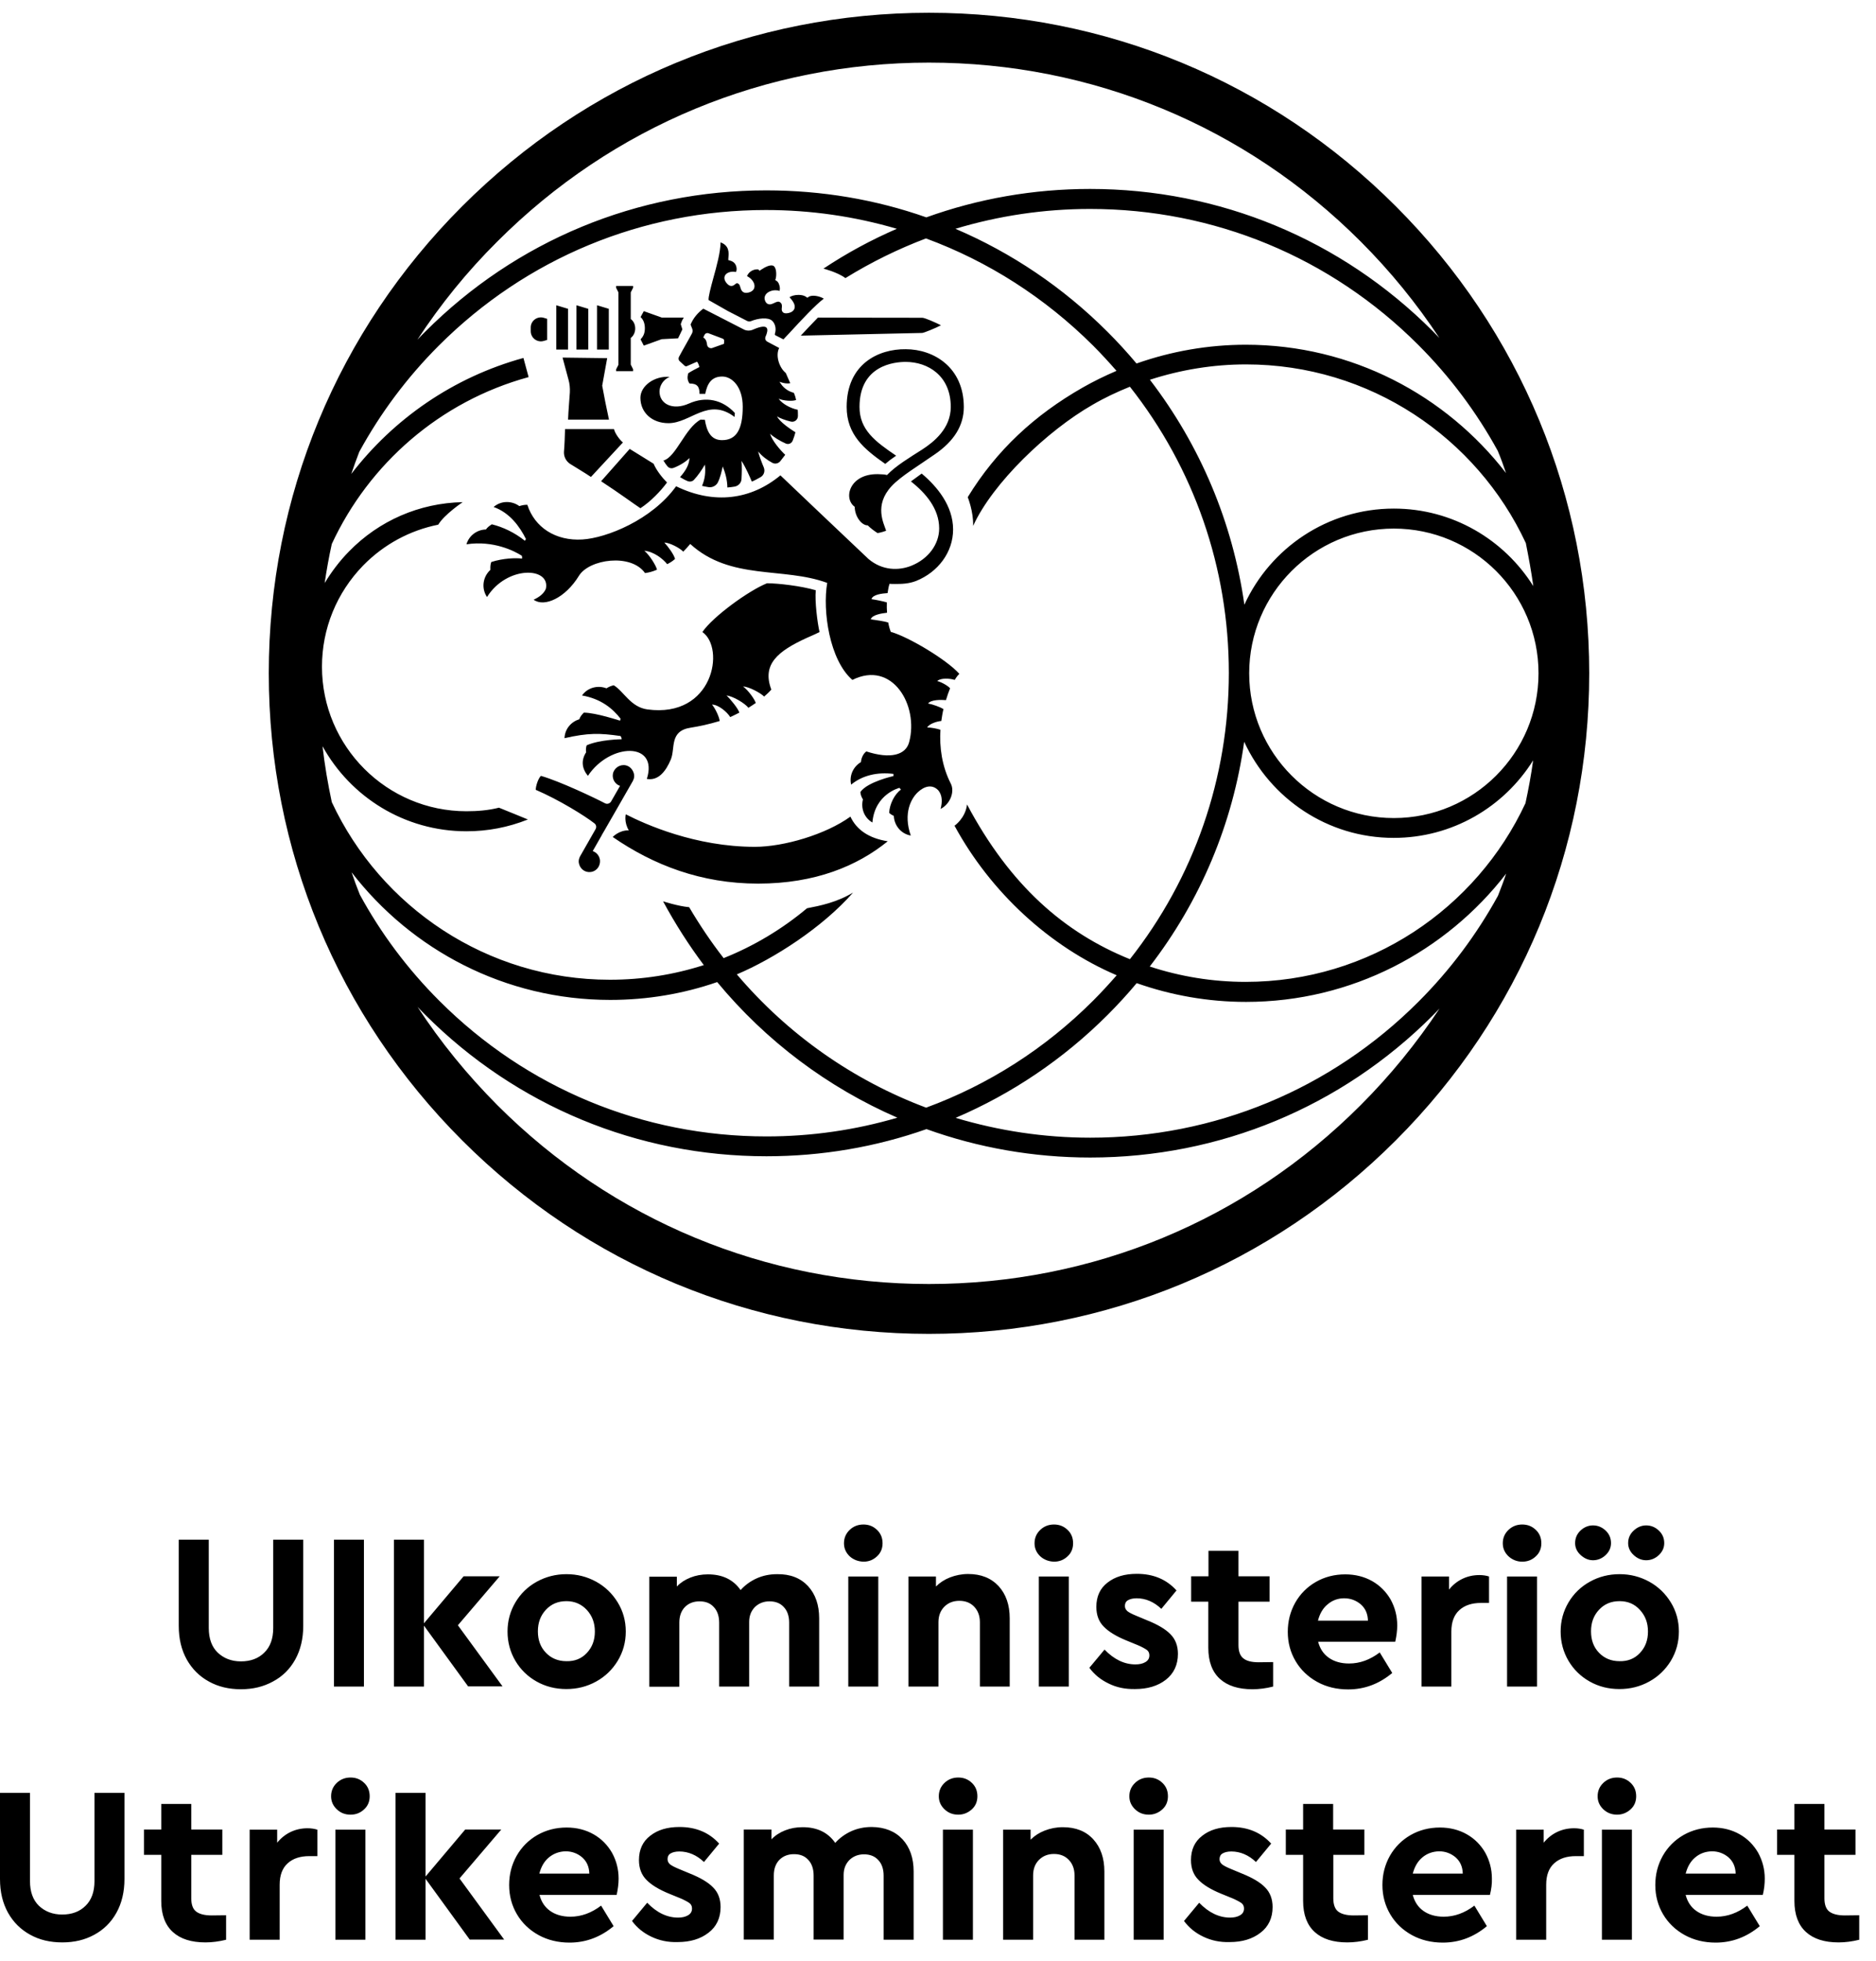 <svg width="67" height="70" viewBox="0 0 67 70" fill="none" xmlns="http://www.w3.org/2000/svg">
<path d="M7.462 60.026C7.124 59.842 6.863 59.58 6.671 59.242C6.48 58.898 6.384 58.502 6.384 58.036V54.962H7.456V58.113C7.456 58.496 7.564 58.789 7.775 58.993C7.992 59.197 8.266 59.306 8.604 59.306C8.948 59.306 9.229 59.204 9.439 58.993C9.65 58.789 9.758 58.496 9.758 58.113V54.962H10.83V58.036C10.83 58.496 10.734 58.898 10.543 59.242C10.351 59.586 10.084 59.848 9.746 60.026C9.408 60.211 9.031 60.301 8.604 60.301C8.177 60.301 7.794 60.211 7.462 60.026ZM11.927 54.962H12.998V60.205H11.927V54.962ZM16.723 60.205L15.141 58.03V60.205H14.07V54.962H15.141V57.947L16.557 56.27H17.846L16.353 58.017L17.948 60.199H16.723V60.205ZM19.166 60.026C18.847 59.848 18.592 59.599 18.407 59.287C18.222 58.974 18.126 58.623 18.126 58.241C18.126 57.858 18.222 57.514 18.407 57.201C18.592 56.889 18.847 56.64 19.172 56.461C19.498 56.283 19.848 56.193 20.231 56.193C20.614 56.193 20.965 56.283 21.29 56.461C21.615 56.64 21.87 56.889 22.061 57.201C22.253 57.514 22.349 57.858 22.349 58.241C22.349 58.623 22.253 58.968 22.061 59.287C21.87 59.599 21.615 59.848 21.29 60.026C20.965 60.205 20.614 60.294 20.225 60.294C19.842 60.294 19.485 60.205 19.166 60.026ZM20.958 59.006C21.149 58.802 21.245 58.553 21.245 58.241C21.245 57.928 21.149 57.679 20.958 57.469C20.767 57.265 20.524 57.156 20.231 57.156C19.931 57.156 19.689 57.258 19.498 57.462C19.306 57.667 19.21 57.922 19.21 58.234C19.21 58.547 19.306 58.802 19.498 59C19.689 59.197 19.931 59.299 20.231 59.299C20.524 59.306 20.767 59.21 20.958 59.006ZM28.86 56.621C29.122 56.908 29.256 57.29 29.256 57.769V60.205H28.184V57.922C28.184 57.692 28.121 57.501 27.993 57.367C27.866 57.227 27.693 57.163 27.483 57.163C27.272 57.163 27.1 57.233 26.96 57.367C26.826 57.507 26.756 57.679 26.756 57.896V60.205H25.684V57.922C25.684 57.692 25.62 57.501 25.493 57.367C25.365 57.227 25.2 57.163 24.983 57.163C24.766 57.163 24.594 57.233 24.46 57.367C24.326 57.507 24.262 57.692 24.262 57.922V60.211H23.19V56.283H24.173V56.633C24.307 56.493 24.466 56.391 24.657 56.315C24.849 56.238 25.059 56.2 25.282 56.2C25.799 56.2 26.188 56.385 26.45 56.761C26.603 56.589 26.794 56.448 27.017 56.346C27.24 56.244 27.489 56.193 27.757 56.193C28.229 56.187 28.593 56.334 28.86 56.621ZM30.346 55.556C30.213 55.428 30.142 55.275 30.142 55.09C30.142 54.899 30.213 54.739 30.346 54.612C30.48 54.484 30.646 54.42 30.838 54.42C31.029 54.42 31.188 54.484 31.322 54.612C31.456 54.739 31.52 54.899 31.52 55.09C31.52 55.275 31.456 55.434 31.322 55.556C31.188 55.683 31.029 55.747 30.838 55.747C30.646 55.74 30.48 55.677 30.346 55.556ZM30.296 56.276H31.367V60.205H30.296V56.276ZM35.666 56.621C35.927 56.908 36.061 57.29 36.061 57.769V60.205H34.996V57.909C34.996 57.679 34.926 57.494 34.792 57.354C34.658 57.214 34.48 57.144 34.263 57.144C34.046 57.144 33.867 57.214 33.727 57.354C33.587 57.494 33.516 57.679 33.516 57.909V60.205H32.445V56.276H33.427V56.633C33.567 56.493 33.733 56.385 33.931 56.308C34.129 56.232 34.346 56.187 34.575 56.187C35.041 56.187 35.398 56.334 35.666 56.621ZM37.152 55.556C37.018 55.428 36.948 55.275 36.948 55.09C36.948 54.899 37.018 54.739 37.152 54.612C37.286 54.484 37.452 54.42 37.643 54.42C37.834 54.42 37.994 54.484 38.128 54.612C38.262 54.739 38.325 54.899 38.325 55.09C38.325 55.275 38.262 55.434 38.128 55.556C37.994 55.683 37.834 55.747 37.643 55.747C37.452 55.74 37.286 55.677 37.152 55.556ZM37.101 56.276H38.172V60.205H37.101V56.276ZM39.595 60.097C39.314 59.963 39.084 59.778 38.906 59.535L39.448 58.885C39.792 59.242 40.162 59.414 40.551 59.414C40.692 59.414 40.813 59.389 40.908 59.331C41.004 59.274 41.049 59.197 41.049 59.089C41.049 59.006 41.017 58.942 40.959 58.898C40.896 58.853 40.794 58.795 40.647 58.732L40.226 58.559C39.869 58.413 39.595 58.247 39.422 58.068C39.244 57.89 39.155 57.654 39.155 57.361C39.155 56.99 39.288 56.697 39.556 56.493C39.824 56.283 40.169 56.181 40.602 56.181C41.189 56.181 41.661 56.378 42.018 56.774L41.476 57.431C41.215 57.182 40.915 57.054 40.596 57.054C40.462 57.054 40.36 57.08 40.283 57.124C40.207 57.169 40.175 57.239 40.175 57.329C40.175 57.405 40.207 57.462 40.264 57.514C40.328 57.565 40.43 57.616 40.583 57.679L40.966 57.839C41.349 57.992 41.629 58.158 41.801 58.336C41.98 58.515 42.069 58.751 42.069 59.038C42.069 59.427 41.923 59.739 41.636 59.963C41.349 60.186 40.979 60.294 40.539 60.294C40.188 60.301 39.875 60.237 39.595 60.097ZM45.469 59.331V60.205C45.214 60.269 44.971 60.301 44.729 60.301C44.231 60.301 43.842 60.179 43.568 59.931C43.294 59.682 43.154 59.312 43.154 58.821V57.175H42.541V56.27H43.16V55.358H44.231V56.27H45.341V57.175H44.231V58.725C44.231 58.949 44.289 59.108 44.404 59.197C44.519 59.293 44.703 59.338 44.959 59.338L45.469 59.331ZM49.831 58.604H47.076C47.14 58.853 47.267 59.044 47.459 59.178C47.65 59.312 47.892 59.382 48.179 59.382C48.569 59.382 48.932 59.248 49.276 58.987L49.723 59.72C49.257 60.109 48.734 60.307 48.148 60.307C47.739 60.307 47.369 60.218 47.044 60.039C46.719 59.861 46.457 59.612 46.272 59.299C46.087 58.987 45.992 58.636 45.992 58.253C45.992 57.871 46.081 57.526 46.26 57.207C46.438 56.895 46.687 56.646 46.999 56.468C47.312 56.289 47.663 56.2 48.045 56.2C48.403 56.2 48.728 56.283 49.009 56.442C49.289 56.602 49.506 56.825 49.666 57.099C49.819 57.38 49.901 57.686 49.901 58.024C49.901 58.202 49.876 58.4 49.831 58.604ZM47.414 57.271C47.242 57.411 47.133 57.609 47.07 57.852H48.855C48.849 57.609 48.766 57.418 48.6 57.271C48.435 57.131 48.237 57.054 48.007 57.054C47.784 57.054 47.586 57.124 47.414 57.271ZM53.18 56.276V57.22H52.893C52.568 57.22 52.312 57.303 52.121 57.475C51.93 57.648 51.834 57.903 51.834 58.241V60.205H50.769V56.276H51.751V56.742C51.885 56.576 52.044 56.448 52.23 56.359C52.414 56.27 52.618 56.225 52.835 56.225C52.963 56.225 53.084 56.244 53.18 56.276ZM53.875 55.556C53.741 55.428 53.671 55.275 53.671 55.09C53.671 54.899 53.741 54.739 53.875 54.612C54.009 54.484 54.175 54.42 54.366 54.42C54.557 54.42 54.717 54.484 54.851 54.612C54.985 54.739 55.048 54.899 55.048 55.09C55.048 55.275 54.985 55.434 54.851 55.556C54.717 55.683 54.557 55.747 54.366 55.747C54.175 55.747 54.009 55.677 53.875 55.556ZM53.824 56.276H54.895V60.205H53.824V56.276ZM56.777 60.026C56.458 59.848 56.203 59.599 56.018 59.287C55.833 58.974 55.737 58.623 55.737 58.241C55.737 57.858 55.833 57.514 56.018 57.201C56.203 56.889 56.458 56.64 56.783 56.461C57.102 56.283 57.459 56.193 57.842 56.193C58.225 56.193 58.576 56.283 58.901 56.461C59.226 56.64 59.481 56.889 59.673 57.201C59.864 57.514 59.96 57.858 59.96 58.241C59.96 58.623 59.864 58.968 59.673 59.287C59.481 59.599 59.226 59.848 58.901 60.026C58.576 60.205 58.225 60.294 57.836 60.294C57.447 60.294 57.096 60.205 56.777 60.026ZM56.452 55.511C56.318 55.39 56.254 55.243 56.254 55.084C56.254 54.911 56.318 54.758 56.445 54.637C56.573 54.516 56.726 54.452 56.892 54.452C57.064 54.452 57.217 54.516 57.345 54.637C57.472 54.758 57.536 54.905 57.536 55.084C57.536 55.249 57.472 55.39 57.345 55.511C57.217 55.632 57.064 55.696 56.892 55.696C56.732 55.696 56.586 55.632 56.452 55.511ZM58.569 59.006C58.761 58.802 58.856 58.553 58.856 58.241C58.856 57.928 58.761 57.679 58.569 57.469C58.378 57.258 58.136 57.156 57.842 57.156C57.542 57.156 57.3 57.258 57.109 57.462C56.917 57.667 56.822 57.922 56.822 58.234C56.822 58.547 56.917 58.802 57.109 59C57.3 59.197 57.542 59.299 57.842 59.299C58.136 59.306 58.378 59.21 58.569 59.006ZM58.346 55.511C58.212 55.39 58.148 55.243 58.148 55.084C58.148 54.911 58.212 54.758 58.346 54.637C58.474 54.516 58.627 54.452 58.792 54.452C58.965 54.452 59.118 54.516 59.245 54.637C59.373 54.758 59.437 54.905 59.437 55.084C59.437 55.249 59.373 55.39 59.245 55.511C59.118 55.632 58.965 55.696 58.792 55.696C58.627 55.696 58.474 55.632 58.346 55.511ZM1.078 69.064C0.74 68.879 0.478 68.618 0.287 68.28C0.096 67.935 0 67.54 0 67.074V64H1.071V67.151C1.071 67.533 1.18 67.827 1.39 68.031C1.607 68.235 1.882 68.343 2.22 68.343C2.564 68.343 2.845 68.241 3.055 68.031C3.266 67.827 3.374 67.533 3.374 67.151V64H4.445V67.074C4.445 67.533 4.35 67.935 4.158 68.28C3.967 68.624 3.699 68.885 3.368 69.064C3.03 69.249 2.653 69.338 2.226 69.338C1.792 69.338 1.41 69.249 1.078 69.064ZM8.075 68.369V69.243C7.819 69.306 7.577 69.338 7.335 69.338C6.837 69.338 6.448 69.217 6.174 68.968C5.9 68.72 5.759 68.35 5.759 67.859V66.213H5.141V65.308H5.759V64.395H6.831V65.308H7.941V66.213H6.831V67.763C6.831 67.986 6.888 68.146 7.003 68.235C7.118 68.324 7.303 68.375 7.558 68.375L8.075 68.369ZM11.334 65.314V66.258H11.047C10.721 66.258 10.466 66.341 10.275 66.513C10.084 66.685 9.988 66.94 9.988 67.278V69.243H8.916V65.314H9.899V65.779C10.033 65.614 10.192 65.486 10.377 65.397C10.562 65.308 10.766 65.263 10.983 65.263C11.117 65.263 11.232 65.282 11.334 65.314ZM12.029 64.587C11.895 64.459 11.825 64.306 11.825 64.121C11.825 63.93 11.895 63.77 12.029 63.643C12.163 63.515 12.329 63.452 12.52 63.452C12.711 63.452 12.871 63.515 13.005 63.643C13.139 63.77 13.203 63.93 13.203 64.121C13.203 64.306 13.139 64.466 13.005 64.587C12.871 64.714 12.711 64.778 12.52 64.778C12.322 64.778 12.163 64.714 12.029 64.587ZM11.978 65.314H13.049V69.243H11.978V65.314ZM16.78 69.243L15.199 67.068V69.243H14.127V64H15.199V66.985L16.615 65.308H17.903L16.411 67.055L18.005 69.236H16.78V69.243ZM22.023 67.642H19.268C19.332 67.891 19.459 68.082 19.651 68.216C19.842 68.35 20.084 68.42 20.371 68.42C20.76 68.42 21.124 68.286 21.468 68.025L21.915 68.758C21.449 69.147 20.926 69.345 20.34 69.345C19.931 69.345 19.561 69.255 19.236 69.077C18.911 68.898 18.649 68.65 18.464 68.337C18.279 68.025 18.184 67.674 18.184 67.291C18.184 66.908 18.273 66.564 18.452 66.245C18.63 65.933 18.879 65.684 19.191 65.505C19.504 65.327 19.855 65.237 20.237 65.237C20.595 65.237 20.92 65.32 21.201 65.48C21.481 65.639 21.698 65.862 21.857 66.137C22.011 66.417 22.093 66.723 22.093 67.061C22.093 67.24 22.068 67.438 22.023 67.642ZM19.606 66.302C19.434 66.443 19.325 66.641 19.262 66.883H21.047C21.041 66.641 20.958 66.449 20.792 66.302C20.627 66.162 20.429 66.086 20.199 66.086C19.976 66.092 19.778 66.162 19.606 66.302ZM23.261 69.134C22.98 69 22.75 68.815 22.572 68.573L23.114 67.922C23.458 68.28 23.828 68.452 24.217 68.452C24.358 68.452 24.479 68.426 24.574 68.369C24.67 68.311 24.715 68.235 24.715 68.126C24.715 68.044 24.683 67.98 24.625 67.935C24.562 67.891 24.46 67.833 24.313 67.769L23.892 67.597C23.535 67.451 23.261 67.285 23.088 67.106C22.91 66.927 22.82 66.692 22.82 66.398C22.82 66.028 22.954 65.735 23.222 65.531C23.49 65.32 23.835 65.218 24.268 65.218C24.855 65.218 25.327 65.416 25.684 65.811L25.142 66.468C24.881 66.219 24.581 66.092 24.262 66.092C24.128 66.092 24.026 66.118 23.949 66.162C23.873 66.207 23.841 66.277 23.841 66.366C23.841 66.443 23.873 66.5 23.93 66.551C23.994 66.602 24.096 66.653 24.249 66.717L24.632 66.876C25.015 67.029 25.295 67.195 25.467 67.374C25.646 67.552 25.735 67.788 25.735 68.076C25.735 68.465 25.589 68.777 25.302 68.994C25.015 69.217 24.645 69.326 24.204 69.326C23.854 69.338 23.541 69.268 23.261 69.134ZM32.234 65.658C32.496 65.945 32.63 66.328 32.63 66.806V69.243H31.558V66.953C31.558 66.723 31.495 66.532 31.367 66.398C31.239 66.258 31.067 66.194 30.857 66.194C30.646 66.194 30.474 66.264 30.334 66.398C30.2 66.538 30.13 66.711 30.13 66.927V69.236H29.058V66.947C29.058 66.717 28.994 66.526 28.867 66.392C28.739 66.251 28.573 66.188 28.357 66.188C28.14 66.188 27.968 66.258 27.834 66.392C27.7 66.532 27.636 66.717 27.636 66.947V69.236H26.564V65.308H27.553V65.658C27.687 65.518 27.846 65.416 28.038 65.339C28.229 65.263 28.439 65.225 28.663 65.225C29.179 65.225 29.568 65.409 29.83 65.786C29.983 65.614 30.174 65.473 30.398 65.371C30.621 65.269 30.869 65.218 31.137 65.218C31.603 65.225 31.967 65.371 32.234 65.658ZM33.733 64.587C33.599 64.459 33.529 64.306 33.529 64.121C33.529 63.93 33.599 63.77 33.733 63.643C33.867 63.515 34.033 63.452 34.224 63.452C34.416 63.452 34.575 63.515 34.709 63.643C34.843 63.77 34.907 63.93 34.907 64.121C34.907 64.306 34.843 64.466 34.709 64.587C34.575 64.708 34.416 64.778 34.224 64.778C34.027 64.778 33.867 64.714 33.733 64.587ZM33.676 65.314H34.747V69.243H33.676V65.314ZM39.046 65.658C39.308 65.945 39.442 66.328 39.442 66.806V69.243H38.376V66.947C38.376 66.717 38.306 66.532 38.172 66.392C38.038 66.251 37.86 66.181 37.643 66.181C37.426 66.181 37.248 66.251 37.107 66.392C36.967 66.532 36.897 66.717 36.897 66.947V69.243H35.825V65.314H36.807V65.671C36.948 65.531 37.114 65.422 37.311 65.346C37.509 65.269 37.726 65.225 37.956 65.225C38.421 65.225 38.785 65.371 39.046 65.658ZM40.539 64.587C40.405 64.459 40.334 64.306 40.334 64.121C40.334 63.93 40.405 63.77 40.539 63.643C40.672 63.515 40.838 63.452 41.03 63.452C41.221 63.452 41.38 63.515 41.514 63.643C41.648 63.77 41.712 63.93 41.712 64.121C41.712 64.306 41.648 64.466 41.514 64.587C41.38 64.708 41.221 64.778 41.03 64.778C40.832 64.778 40.672 64.714 40.539 64.587ZM40.488 65.314H41.559V69.243H40.488V65.314ZM42.975 69.134C42.694 69 42.465 68.815 42.286 68.573L42.828 67.922C43.173 68.28 43.543 68.452 43.932 68.452C44.072 68.452 44.193 68.426 44.289 68.369C44.385 68.311 44.429 68.235 44.429 68.126C44.429 68.044 44.397 67.98 44.34 67.935C44.276 67.891 44.174 67.833 44.027 67.769L43.606 67.597C43.249 67.451 42.975 67.285 42.803 67.106C42.624 66.927 42.535 66.692 42.535 66.398C42.535 66.028 42.669 65.735 42.937 65.531C43.205 65.32 43.549 65.218 43.983 65.218C44.569 65.218 45.041 65.416 45.399 65.811L44.856 66.468C44.595 66.219 44.295 66.092 43.976 66.092C43.842 66.092 43.74 66.118 43.664 66.162C43.587 66.207 43.555 66.277 43.555 66.366C43.555 66.443 43.587 66.5 43.645 66.551C43.709 66.602 43.81 66.653 43.964 66.717L44.346 66.876C44.729 67.029 45.01 67.195 45.182 67.374C45.36 67.552 45.45 67.788 45.45 68.076C45.45 68.465 45.303 68.777 45.016 68.994C44.729 69.217 44.359 69.326 43.919 69.326C43.568 69.338 43.256 69.268 42.975 69.134ZM48.855 68.369V69.243C48.6 69.306 48.358 69.338 48.116 69.338C47.618 69.338 47.229 69.217 46.955 68.968C46.681 68.72 46.54 68.35 46.54 67.859V66.213H45.922V65.308H46.54V64.395H47.612V65.308H48.728V66.213H47.618V67.763C47.618 67.986 47.676 68.146 47.79 68.235C47.905 68.324 48.09 68.375 48.345 68.375L48.855 68.369ZM53.212 67.642H50.456C50.52 67.891 50.648 68.082 50.839 68.216C51.03 68.35 51.273 68.42 51.56 68.42C51.949 68.42 52.312 68.286 52.657 68.025L53.103 68.758C52.638 69.147 52.115 69.345 51.528 69.345C51.12 69.345 50.75 69.255 50.425 69.077C50.099 68.898 49.838 68.65 49.653 68.337C49.468 68.025 49.372 67.674 49.372 67.291C49.372 66.908 49.461 66.564 49.64 66.245C49.819 65.933 50.067 65.684 50.38 65.505C50.692 65.327 51.043 65.237 51.426 65.237C51.783 65.237 52.108 65.32 52.389 65.48C52.67 65.639 52.886 65.862 53.046 66.137C53.199 66.417 53.282 66.723 53.282 67.061C53.288 67.24 53.263 67.438 53.212 67.642ZM50.801 66.302C50.629 66.443 50.52 66.641 50.456 66.883H52.242C52.236 66.641 52.153 66.449 51.987 66.302C51.821 66.162 51.624 66.086 51.394 66.086C51.171 66.092 50.967 66.162 50.801 66.302ZM56.566 65.314V66.258H56.279C55.954 66.258 55.699 66.341 55.508 66.513C55.316 66.685 55.221 66.94 55.221 67.278V69.243H54.149V65.314H55.132V65.779C55.265 65.614 55.425 65.486 55.61 65.397C55.795 65.308 55.999 65.263 56.216 65.263C56.35 65.263 56.465 65.282 56.566 65.314ZM57.262 64.587C57.128 64.459 57.058 64.306 57.058 64.121C57.058 63.93 57.128 63.77 57.262 63.643C57.396 63.515 57.562 63.452 57.753 63.452C57.944 63.452 58.104 63.515 58.237 63.643C58.371 63.77 58.435 63.93 58.435 64.121C58.435 64.306 58.371 64.466 58.237 64.587C58.104 64.708 57.944 64.778 57.753 64.778C57.562 64.778 57.396 64.714 57.262 64.587ZM57.211 65.314H58.282V69.243H57.211V65.314ZM62.957 67.642H60.202C60.266 67.891 60.393 68.082 60.585 68.216C60.776 68.35 61.018 68.42 61.305 68.42C61.694 68.42 62.058 68.286 62.402 68.025L62.849 68.758C62.383 69.147 61.86 69.345 61.273 69.345C60.865 69.345 60.495 69.255 60.17 69.077C59.845 68.898 59.583 68.65 59.398 68.337C59.213 68.025 59.118 67.674 59.118 67.291C59.118 66.908 59.207 66.564 59.386 66.245C59.564 65.933 59.813 65.684 60.125 65.505C60.438 65.327 60.789 65.237 61.171 65.237C61.529 65.237 61.854 65.32 62.135 65.48C62.415 65.639 62.632 65.862 62.791 66.137C62.944 66.417 63.027 66.723 63.027 67.061C63.027 67.24 63.008 67.438 62.957 67.642ZM60.546 66.302C60.374 66.443 60.266 66.641 60.202 66.883H61.988C61.981 66.641 61.898 66.449 61.733 66.302C61.567 66.162 61.369 66.086 61.139 66.086C60.91 66.092 60.712 66.162 60.546 66.302ZM66.401 68.369V69.243C66.146 69.306 65.904 69.338 65.662 69.338C65.164 69.338 64.775 69.217 64.501 68.968C64.227 68.72 64.086 68.35 64.086 67.859V66.213H63.468V65.308H64.086V64.395H65.158V65.308H66.267V66.213H65.158V67.763C65.158 67.986 65.215 68.146 65.33 68.235C65.445 68.324 65.63 68.375 65.885 68.375L66.401 68.369Z" fill="black"/>
<path d="M48.594 39.451C44.48 43.571 39.002 45.835 33.178 45.835C27.355 45.835 21.877 43.565 17.763 39.451C16.685 38.367 15.728 37.193 14.912 35.943C15.001 36.039 15.09 36.128 15.186 36.224C18.439 39.477 22.77 41.275 27.374 41.275C29.352 41.275 31.278 40.944 33.089 40.306C34.932 40.969 36.91 41.32 38.938 41.32C43.555 41.32 47.899 39.521 51.164 36.256C51.247 36.173 51.33 36.09 51.413 36.001C50.597 37.231 49.659 38.386 48.594 39.451ZM53.786 16.886C51.636 14.105 48.275 12.306 44.493 12.306C43.16 12.306 41.84 12.536 40.59 12.976C40.264 12.587 39.92 12.211 39.556 11.847C37.968 10.259 36.125 9.022 34.122 8.167C35.672 7.701 37.286 7.459 38.931 7.459C43.358 7.459 47.523 9.181 50.654 12.313C51.789 13.448 52.74 14.723 53.492 16.095C53.601 16.356 53.696 16.618 53.786 16.886ZM39.563 36.224C39.926 35.86 40.271 35.484 40.596 35.095C41.827 35.529 43.147 35.765 44.499 35.765C48.275 35.765 51.643 33.966 53.792 31.185C53.703 31.453 53.601 31.715 53.499 31.976C52.746 33.347 51.796 34.623 50.66 35.758C47.529 38.89 43.364 40.612 38.938 40.612C37.279 40.612 35.666 40.363 34.129 39.904C36.131 39.049 37.975 37.812 39.563 36.224ZM54.761 20.923C53.722 19.265 51.879 18.155 49.78 18.155C47.414 18.155 45.367 19.564 44.442 21.586C44.027 18.659 42.873 15.91 41.068 13.556C42.171 13.199 43.326 13.008 44.499 13.008C48.919 13.008 52.74 15.623 54.494 19.386C54.596 19.902 54.691 20.413 54.761 20.923ZM44.614 24.035C44.614 21.184 46.929 18.869 49.78 18.869C52.631 18.869 54.947 21.184 54.947 24.035C54.947 26.886 52.631 29.202 49.78 29.202C46.929 29.202 44.614 26.88 44.614 24.035ZM44.435 26.478C45.367 28.5 47.408 29.91 49.774 29.91C51.872 29.91 53.715 28.806 54.755 27.142C54.685 27.658 54.589 28.168 54.481 28.672C52.727 32.435 48.907 35.05 44.487 35.05C43.3 35.05 42.152 34.859 41.062 34.502C42.873 32.155 44.027 29.406 44.435 26.478ZM26.316 34.782C27.642 34.221 29.371 33.111 30.468 31.861C29.887 32.212 29.288 32.333 28.822 32.422C27.923 33.175 26.915 33.775 25.844 34.202C25.397 33.628 24.989 33.022 24.613 32.384C24.204 32.346 23.681 32.174 23.681 32.174C24.115 32.977 24.6 33.736 25.136 34.451C24.064 34.795 22.935 34.974 21.781 34.974C17.393 34.974 13.598 32.378 11.85 28.634C11.71 27.977 11.595 27.314 11.519 26.638C12.52 28.449 14.446 29.674 16.659 29.674C17.418 29.674 18.152 29.533 18.853 29.253C18.853 29.253 18.139 28.959 17.82 28.832C17.444 28.927 17.055 28.959 16.659 28.959C13.815 28.959 11.499 26.644 11.499 23.799C11.499 22.441 12.023 21.159 12.973 20.183C13.713 19.43 14.637 18.933 15.652 18.729C15.868 18.365 16.525 17.925 16.525 17.925C14.982 17.957 13.54 18.582 12.463 19.686C12.125 20.03 11.838 20.413 11.595 20.814C11.665 20.343 11.748 19.877 11.85 19.418C13.177 16.56 15.709 14.328 18.879 13.461L18.694 12.778C16.187 13.467 14.057 14.953 12.546 16.918C12.635 16.656 12.73 16.388 12.832 16.127C13.585 14.749 14.536 13.473 15.671 12.338C18.79 9.219 22.942 7.497 27.355 7.497C28.962 7.497 30.532 7.727 32.03 8.167C31.118 8.562 30.244 9.034 29.409 9.589C29.409 9.589 29.913 9.717 30.194 9.927C31.112 9.36 32.075 8.888 33.07 8.511C35.289 9.328 37.318 10.623 39.04 12.338C39.333 12.632 39.607 12.931 39.875 13.238C39.461 13.416 39.053 13.614 38.663 13.837C36.954 14.813 35.589 16.069 34.562 17.747C34.562 17.747 34.773 18.27 34.754 18.774C35.455 17.236 37.413 15.368 39.021 14.449C39.448 14.2 39.894 13.99 40.354 13.805C42.643 16.707 43.887 20.266 43.887 24.023C43.887 27.773 42.643 31.338 40.354 34.24C38.019 33.296 36.08 31.619 34.537 28.717C34.48 29.208 34.09 29.476 34.09 29.476C35.379 31.849 37.49 33.794 39.882 34.814C39.614 35.12 39.34 35.42 39.046 35.714C37.324 37.436 35.296 38.724 33.076 39.54C30.474 38.565 28.14 36.932 26.316 34.782ZM12.558 31.14C14.695 33.909 18.037 35.694 21.794 35.694C23.114 35.694 24.402 35.477 25.614 35.057C27.362 37.168 29.568 38.82 32.049 39.898C30.551 40.338 28.982 40.567 27.374 40.567C22.961 40.567 18.809 38.845 15.69 35.726C14.548 34.585 13.598 33.309 12.852 31.938C12.743 31.67 12.648 31.408 12.558 31.14ZM17.763 8.62C21.883 4.5 27.355 2.235 33.178 2.235C39.002 2.235 44.48 4.506 48.594 8.62C49.659 9.685 50.597 10.839 51.407 12.064C51.324 11.981 51.241 11.892 51.158 11.809C47.892 8.543 43.549 6.745 38.931 6.745C36.916 6.745 34.945 7.089 33.083 7.759C31.271 7.121 29.345 6.796 27.368 6.796C22.763 6.796 18.432 8.588 15.18 11.847C15.09 11.936 14.995 12.032 14.905 12.128C15.728 10.871 16.678 9.698 17.763 8.62ZM49.85 7.363C45.399 2.911 39.48 0.456 33.178 0.456C26.877 0.456 20.958 2.911 16.506 7.363C12.054 11.815 9.599 17.734 9.599 24.035C9.599 30.337 12.054 36.256 16.506 40.708C20.958 45.159 26.883 47.615 33.178 47.615C39.473 47.615 45.399 45.159 49.85 40.708C54.302 36.256 56.758 30.331 56.758 24.035C56.758 17.74 54.302 11.815 49.85 7.363ZM26.003 11.107L26.686 11.458C26.73 11.477 26.775 11.483 26.82 11.464C27.068 11.362 27.438 11.311 27.585 11.458C27.674 11.547 27.738 11.72 27.674 11.917C27.668 11.936 27.674 11.956 27.693 11.968L27.98 12.115C28.025 12.07 28.095 11.987 28.178 11.904C28.631 11.413 29.128 10.878 29.422 10.661C29.275 10.571 29.007 10.514 28.88 10.597L28.835 10.629L28.79 10.597C28.727 10.552 28.631 10.527 28.516 10.527C28.369 10.527 28.248 10.571 28.197 10.61C28.306 10.731 28.414 10.871 28.376 11.005C28.35 11.094 28.274 11.152 28.146 11.177C28.114 11.184 28.089 11.184 28.07 11.184C28.018 11.184 27.98 11.171 27.955 11.139C27.91 11.094 27.916 11.031 27.923 10.98C27.929 10.897 27.929 10.846 27.866 10.795C27.808 10.744 27.732 10.775 27.655 10.814C27.598 10.839 27.547 10.865 27.489 10.865C27.438 10.865 27.362 10.839 27.323 10.731C27.291 10.654 27.304 10.578 27.349 10.514C27.419 10.412 27.572 10.361 27.693 10.361C27.751 10.361 27.795 10.367 27.84 10.386C27.846 10.367 27.853 10.335 27.853 10.284C27.846 10.189 27.808 10.074 27.738 10.029L27.687 9.997L27.706 9.94C27.725 9.876 27.744 9.634 27.661 9.525C27.636 9.487 27.598 9.474 27.547 9.474C27.483 9.474 27.374 9.5 27.183 9.627L27.126 9.666L27.081 9.615C27.087 9.621 27.068 9.615 27.036 9.615C27.011 9.615 26.781 9.621 26.679 9.857C26.82 9.927 26.953 10.074 26.947 10.221C26.947 10.272 26.922 10.399 26.73 10.444C26.513 10.495 26.469 10.348 26.443 10.265C26.424 10.195 26.411 10.157 26.367 10.125C26.322 10.1 26.303 10.106 26.258 10.144C26.226 10.17 26.182 10.208 26.124 10.208C26.041 10.208 25.978 10.144 25.939 10.093C25.85 9.978 25.869 9.889 25.888 9.844C25.939 9.736 26.08 9.698 26.175 9.698C26.214 9.698 26.252 9.704 26.284 9.71C26.303 9.672 26.316 9.615 26.303 9.545C26.29 9.474 26.245 9.347 26.073 9.302L26.009 9.283L26.016 9.175C26.029 9.022 26.048 8.766 25.735 8.652C25.729 9.009 25.595 9.5 25.474 9.934C25.391 10.24 25.289 10.616 25.308 10.712L26.003 11.107ZM23.873 15.106C24.67 15.106 25.295 14.169 26.233 14.883L26.245 14.743C25.805 14.264 25.206 14.137 24.606 14.405C24.02 14.666 23.554 14.417 23.554 13.977C23.554 13.799 23.662 13.556 23.918 13.454C23.375 13.41 22.872 13.773 22.872 14.2C22.872 14.723 23.28 15.106 23.873 15.106ZM22.993 12.338L23.631 12.108L24.217 12.077C24.217 12.077 24.358 11.79 24.37 11.758L24.313 11.573C24.313 11.573 24.345 11.445 24.421 11.337C23.586 11.337 23.943 11.337 23.637 11.337L22.993 11.107L22.878 11.318C22.935 11.369 23.031 11.49 23.031 11.713C23.031 11.917 22.967 12.013 22.878 12.115C22.903 12.166 22.993 12.338 22.993 12.338ZM28.599 11.981C30.844 11.93 32.891 11.885 32.936 11.885C33.006 11.879 33.414 11.713 33.606 11.611C33.414 11.515 33.032 11.343 32.936 11.343C32.866 11.343 31.195 11.343 29.211 11.337C29.007 11.547 28.777 11.79 28.599 11.981ZM19.415 12.172L19.542 12.134V11.382L19.415 11.343C19.185 11.279 18.955 11.452 18.955 11.688V11.822C18.955 12.064 19.185 12.236 19.415 12.172ZM22.61 13.18L22.527 13.014V12.064C22.623 11.994 22.686 11.866 22.686 11.726C22.686 11.579 22.623 11.458 22.527 11.388V10.438L22.61 10.272V10.208H22.004V10.272L22.087 10.438V13.021L22.004 13.186V13.25H22.61V13.18ZM20.142 16.12C20.129 16.293 20.212 16.458 20.352 16.554C20.531 16.669 20.901 16.886 21.105 17.026L22.247 15.795C22.125 15.693 21.966 15.476 21.928 15.317H20.18C20.174 15.572 20.161 15.897 20.142 16.12ZM30.238 14.526C30.238 15.521 30.869 16.037 31.616 16.56C31.718 16.471 31.852 16.369 32.005 16.267C31.252 15.757 30.697 15.342 30.697 14.526C30.697 13.033 31.954 12.919 32.343 12.919C33.147 12.919 33.956 13.416 33.956 14.526C33.956 15.291 33.357 15.776 32.93 16.05C32.502 16.324 32.005 16.618 31.68 16.956H31.673C31.597 16.937 31.52 16.93 31.45 16.93C30.359 16.854 30.091 17.779 30.525 18.091C30.532 18.461 30.787 18.761 30.991 18.754C31.086 18.85 31.201 18.939 31.341 19.029C31.456 19.016 31.648 18.946 31.648 18.946C31.565 18.684 31.208 18.04 31.839 17.358C32.171 17 32.796 16.631 33.389 16.216C34.078 15.744 34.422 15.183 34.422 14.532C34.422 13.11 33.344 12.466 32.349 12.466C31.373 12.453 30.238 12.995 30.238 14.526ZM21.322 12.479H21.743V11.024L21.322 10.897V12.479ZM19.867 12.479H20.288V11.024L19.867 10.897V12.479ZM20.588 12.479H21.009V11.024L20.588 10.897V12.479ZM20.352 14.009C20.333 14.303 20.301 14.641 20.288 14.979H21.749C21.666 14.602 21.57 14.118 21.507 13.767L21.685 12.785L20.091 12.765L20.301 13.544C20.346 13.697 20.359 13.85 20.352 14.009ZM22.489 16.025L21.468 17.179C22.106 17.594 22.693 18.027 22.872 18.142C23.235 17.906 23.592 17.536 23.822 17.224C23.662 17.064 23.445 16.796 23.343 16.554C23.05 16.375 22.795 16.21 22.489 16.025ZM20.85 25.439C20.773 25.521 20.722 25.579 20.69 25.675C20.403 25.764 20.174 26.013 20.161 26.351C21.003 26.159 21.417 26.166 22.163 26.274C22.208 26.338 22.202 26.389 22.202 26.389C22.202 26.389 21.424 26.395 20.952 26.606C20.926 26.682 20.92 26.778 20.933 26.855C20.748 27.142 20.779 27.428 20.996 27.696C21.787 26.51 23.528 26.472 23.101 27.805C23.516 27.881 23.784 27.524 23.956 27.116C24.128 26.708 23.892 26.089 24.677 25.974C24.995 25.923 25.295 25.86 25.703 25.738C25.691 25.598 25.544 25.285 25.429 25.152C25.659 25.152 25.971 25.419 26.08 25.598C26.182 25.553 26.303 25.49 26.405 25.439C26.367 25.298 26.086 24.954 25.946 24.826C26.182 24.852 26.596 25.101 26.73 25.266C26.82 25.209 26.909 25.152 26.992 25.094C26.947 24.954 26.724 24.641 26.539 24.507C26.737 24.507 27.157 24.731 27.291 24.865C27.381 24.788 27.47 24.705 27.547 24.616C27.202 23.704 27.795 23.238 28.809 22.773C28.86 22.747 29.084 22.658 29.269 22.562C29.192 22.224 29.096 21.459 29.135 21.07C28.612 20.917 27.795 20.821 27.393 20.821C26.749 21.076 25.455 22.014 25.085 22.562C25.907 23.13 25.48 25.643 23.12 25.324C22.521 25.241 22.278 24.68 21.921 24.463C21.845 24.476 21.749 24.514 21.66 24.571C21.36 24.456 20.996 24.533 20.786 24.826C21.481 24.948 21.889 25.305 22.163 25.655C22.157 25.687 22.144 25.726 22.144 25.726C22.144 25.726 21.271 25.439 20.85 25.439ZM31.814 22.556C31.775 22.454 31.743 22.345 31.724 22.224C31.584 22.173 31.227 22.128 31.099 22.109C31.137 21.95 31.495 21.892 31.68 21.873C31.673 21.752 31.667 21.625 31.673 21.503C31.546 21.465 31.233 21.401 31.125 21.389C31.163 21.223 31.507 21.184 31.699 21.172C31.718 21.044 31.737 20.936 31.769 20.84C31.826 20.846 31.89 20.846 31.954 20.846C32.222 20.846 32.451 20.84 32.719 20.738C33.497 20.425 34.039 19.718 34.039 18.901C34.039 18.053 33.465 17.364 32.917 16.905L32.534 17.185C33.057 17.6 33.542 18.155 33.542 18.863C33.542 19.43 33.153 19.953 32.547 20.196C32.1 20.374 31.514 20.374 31.016 19.953C29.951 18.946 28.07 17.16 27.872 16.969C26.826 17.836 25.506 18.021 24.147 17.358C23.28 18.563 21.653 19.207 20.799 19.258C19.848 19.316 19.096 18.831 18.834 18.021C18.751 18.015 18.649 18.034 18.547 18.066C18.286 17.874 17.903 17.861 17.629 18.098C18.203 18.302 18.554 18.786 18.783 19.239C18.77 19.265 18.764 19.284 18.745 19.303C18.375 19.009 17.973 18.818 17.565 18.716C17.476 18.774 17.406 18.825 17.355 18.901C17.048 18.907 16.755 19.105 16.659 19.43C17.622 19.284 18.381 19.673 18.637 19.839C18.649 19.877 18.649 19.915 18.643 19.941C18.426 19.909 17.96 19.928 17.546 20.062C17.514 20.145 17.508 20.241 17.514 20.343C17.253 20.578 17.176 20.987 17.393 21.312C18.101 20.183 19.657 20.234 19.497 21.012C19.427 21.191 19.262 21.312 19.058 21.408C19.44 21.688 20.193 21.344 20.677 20.553C21.041 19.96 22.534 19.743 23.037 20.457C23.19 20.438 23.331 20.394 23.465 20.336C23.426 20.183 23.203 19.82 23.012 19.66C23.356 19.692 23.681 19.953 23.828 20.139C23.943 20.081 24.013 20.036 24.109 19.953C24.071 19.8 23.873 19.526 23.726 19.367C23.924 19.373 24.281 19.564 24.402 19.692C24.472 19.622 24.6 19.482 24.651 19.418C26.092 20.732 27.974 20.228 29.543 20.808C29.371 21.809 29.626 23.563 30.442 24.271C31.871 23.557 32.821 25.183 32.47 26.491C32.349 26.956 31.794 27.103 30.94 26.823C30.831 26.905 30.761 27.052 30.748 27.205C30.487 27.358 30.321 27.671 30.398 28.009C30.806 27.671 31.348 27.556 31.909 27.626C31.909 27.658 31.909 27.703 31.909 27.703C31.909 27.703 30.984 27.907 30.729 28.27C30.729 28.347 30.761 28.443 30.819 28.538C30.742 28.838 30.85 29.183 31.157 29.361C31.246 28.334 32.126 28.124 32.126 28.124C32.126 28.124 32.151 28.162 32.177 28.188C31.954 28.341 31.769 28.704 31.756 29.017C31.794 29.055 31.852 29.093 31.922 29.125C31.935 29.45 32.164 29.763 32.528 29.827C32.247 29.023 32.547 28.5 32.776 28.283C33.006 28.066 33.293 27.977 33.516 28.219C33.657 28.398 33.657 28.628 33.593 28.876C33.944 28.698 34.103 28.251 33.956 27.971C33.638 27.346 33.548 26.669 33.587 26.051C33.484 26.013 33.255 25.968 33.115 25.968C33.178 25.84 33.472 25.745 33.618 25.738C33.638 25.604 33.663 25.439 33.695 25.311C33.58 25.241 33.319 25.145 33.147 25.113C33.248 24.973 33.599 24.979 33.784 24.992C33.829 24.845 33.88 24.692 33.931 24.571C33.867 24.488 33.638 24.354 33.472 24.31C33.599 24.195 33.925 24.214 34.097 24.271C34.154 24.176 34.212 24.099 34.263 24.055C33.816 23.551 32.438 22.728 31.814 22.556ZM25.155 11.968C25.18 11.904 25.244 11.873 25.308 11.898L25.812 12.089C25.844 12.102 25.869 12.134 25.863 12.172L25.856 12.274L25.423 12.427C25.346 12.44 25.276 12.396 25.257 12.325L25.238 12.223C25.225 12.16 25.193 12.102 25.142 12.064L25.117 12.045L25.155 11.968ZM24.715 11.898C24.645 12.038 24.37 12.51 24.249 12.74C24.224 12.791 24.23 12.855 24.275 12.893L24.447 13.053C24.472 13.078 24.511 13.084 24.543 13.065C24.638 13.021 24.849 12.931 24.893 12.912C24.925 12.938 24.97 13.046 24.976 13.104C24.893 13.148 24.645 13.269 24.574 13.333C24.543 13.486 24.549 13.575 24.625 13.69C24.9 13.69 24.983 13.799 24.983 14.06H25.187C25.257 13.703 25.404 13.441 25.793 13.441C26.15 13.441 26.526 13.812 26.526 14.519C26.526 15.323 26.303 15.712 25.786 15.712C25.378 15.712 25.238 15.38 25.174 14.985C25.129 14.985 25.034 14.979 25.021 14.979C24.466 15.278 24.147 16.318 23.694 16.439C23.733 16.509 23.784 16.579 23.835 16.643C23.886 16.707 23.975 16.733 24.058 16.701C24.249 16.631 24.491 16.49 24.625 16.35C24.613 16.599 24.479 16.816 24.287 17.032C24.37 17.083 24.46 17.134 24.555 17.173C24.632 17.205 24.727 17.192 24.785 17.128C24.919 16.988 25.072 16.765 25.174 16.586C25.206 16.847 25.18 17.096 25.072 17.345C25.155 17.364 25.231 17.377 25.308 17.39C25.436 17.409 25.569 17.345 25.633 17.23C25.723 17.052 25.773 16.828 25.812 16.65C25.907 16.892 25.971 17.115 25.978 17.402C26.067 17.396 26.156 17.383 26.239 17.37C26.373 17.345 26.475 17.236 26.482 17.102C26.494 16.892 26.501 16.637 26.482 16.452C26.654 16.72 26.788 17.045 26.851 17.192C26.947 17.154 27.062 17.09 27.164 17.032C27.285 16.962 27.33 16.816 27.279 16.688C27.202 16.503 27.132 16.324 27.075 16.114C27.215 16.286 27.406 16.427 27.585 16.522C27.68 16.573 27.795 16.548 27.866 16.465C27.929 16.388 27.987 16.312 28.044 16.235C27.859 16.063 27.572 15.725 27.502 15.482C27.617 15.597 27.859 15.744 28.063 15.833C28.165 15.878 28.274 15.827 28.312 15.725C28.35 15.629 28.382 15.534 28.408 15.431C28.216 15.31 27.853 15.068 27.751 14.864C27.846 14.928 28.057 15.004 28.242 15.049C28.369 15.081 28.491 14.991 28.497 14.857C28.497 14.781 28.497 14.704 28.491 14.628C28.235 14.577 27.936 14.417 27.808 14.232C27.955 14.303 28.306 14.335 28.433 14.277C28.414 14.188 28.389 14.105 28.35 14.022C28.121 13.964 27.948 13.818 27.84 13.627C28.019 13.697 28.159 13.697 28.223 13.678L28.063 13.314C27.834 13.129 27.687 12.702 27.827 12.421C27.827 12.421 27.572 12.287 27.406 12.198C27.336 12.16 27.311 12.083 27.343 12.013C27.451 11.764 27.483 11.509 26.883 11.771C26.8 11.809 26.666 11.815 26.571 11.764C25.907 11.42 25.212 11.069 25.117 11.018C24.919 11.171 24.766 11.343 24.664 11.585C24.696 11.694 24.772 11.777 24.715 11.898ZM21.169 30.381L21.481 29.833L21.5 29.795L21.583 29.654L22.074 28.8L22.604 27.875C22.648 27.786 22.674 27.684 22.616 27.55C22.565 27.435 22.47 27.346 22.349 27.32C22.138 27.275 21.928 27.416 21.889 27.626C21.857 27.818 21.972 27.996 22.144 28.054L21.826 28.608C21.781 28.685 21.685 28.717 21.602 28.672C21.264 28.494 20.008 27.894 19.319 27.696C19.223 27.786 19.134 28.054 19.134 28.194C19.963 28.551 20.882 29.119 21.232 29.393C21.296 29.444 21.309 29.527 21.271 29.597L20.722 30.56C20.684 30.63 20.658 30.707 20.671 30.796C20.703 31 20.875 31.153 21.092 31.128C21.226 31.115 21.347 31.026 21.398 30.898C21.488 30.675 21.373 30.452 21.169 30.381ZM30.372 29.151C29.492 29.788 27.993 30.229 26.96 30.229C24.836 30.229 23.044 29.425 22.349 29.068C22.349 29.068 22.278 29.342 22.457 29.642C22.113 29.629 21.883 29.878 21.883 29.878C23.337 30.879 25.04 31.542 27.075 31.542C29.116 31.542 30.621 30.911 31.705 30.031C31.01 29.922 30.582 29.603 30.372 29.151Z" fill="black"/>
</svg>
